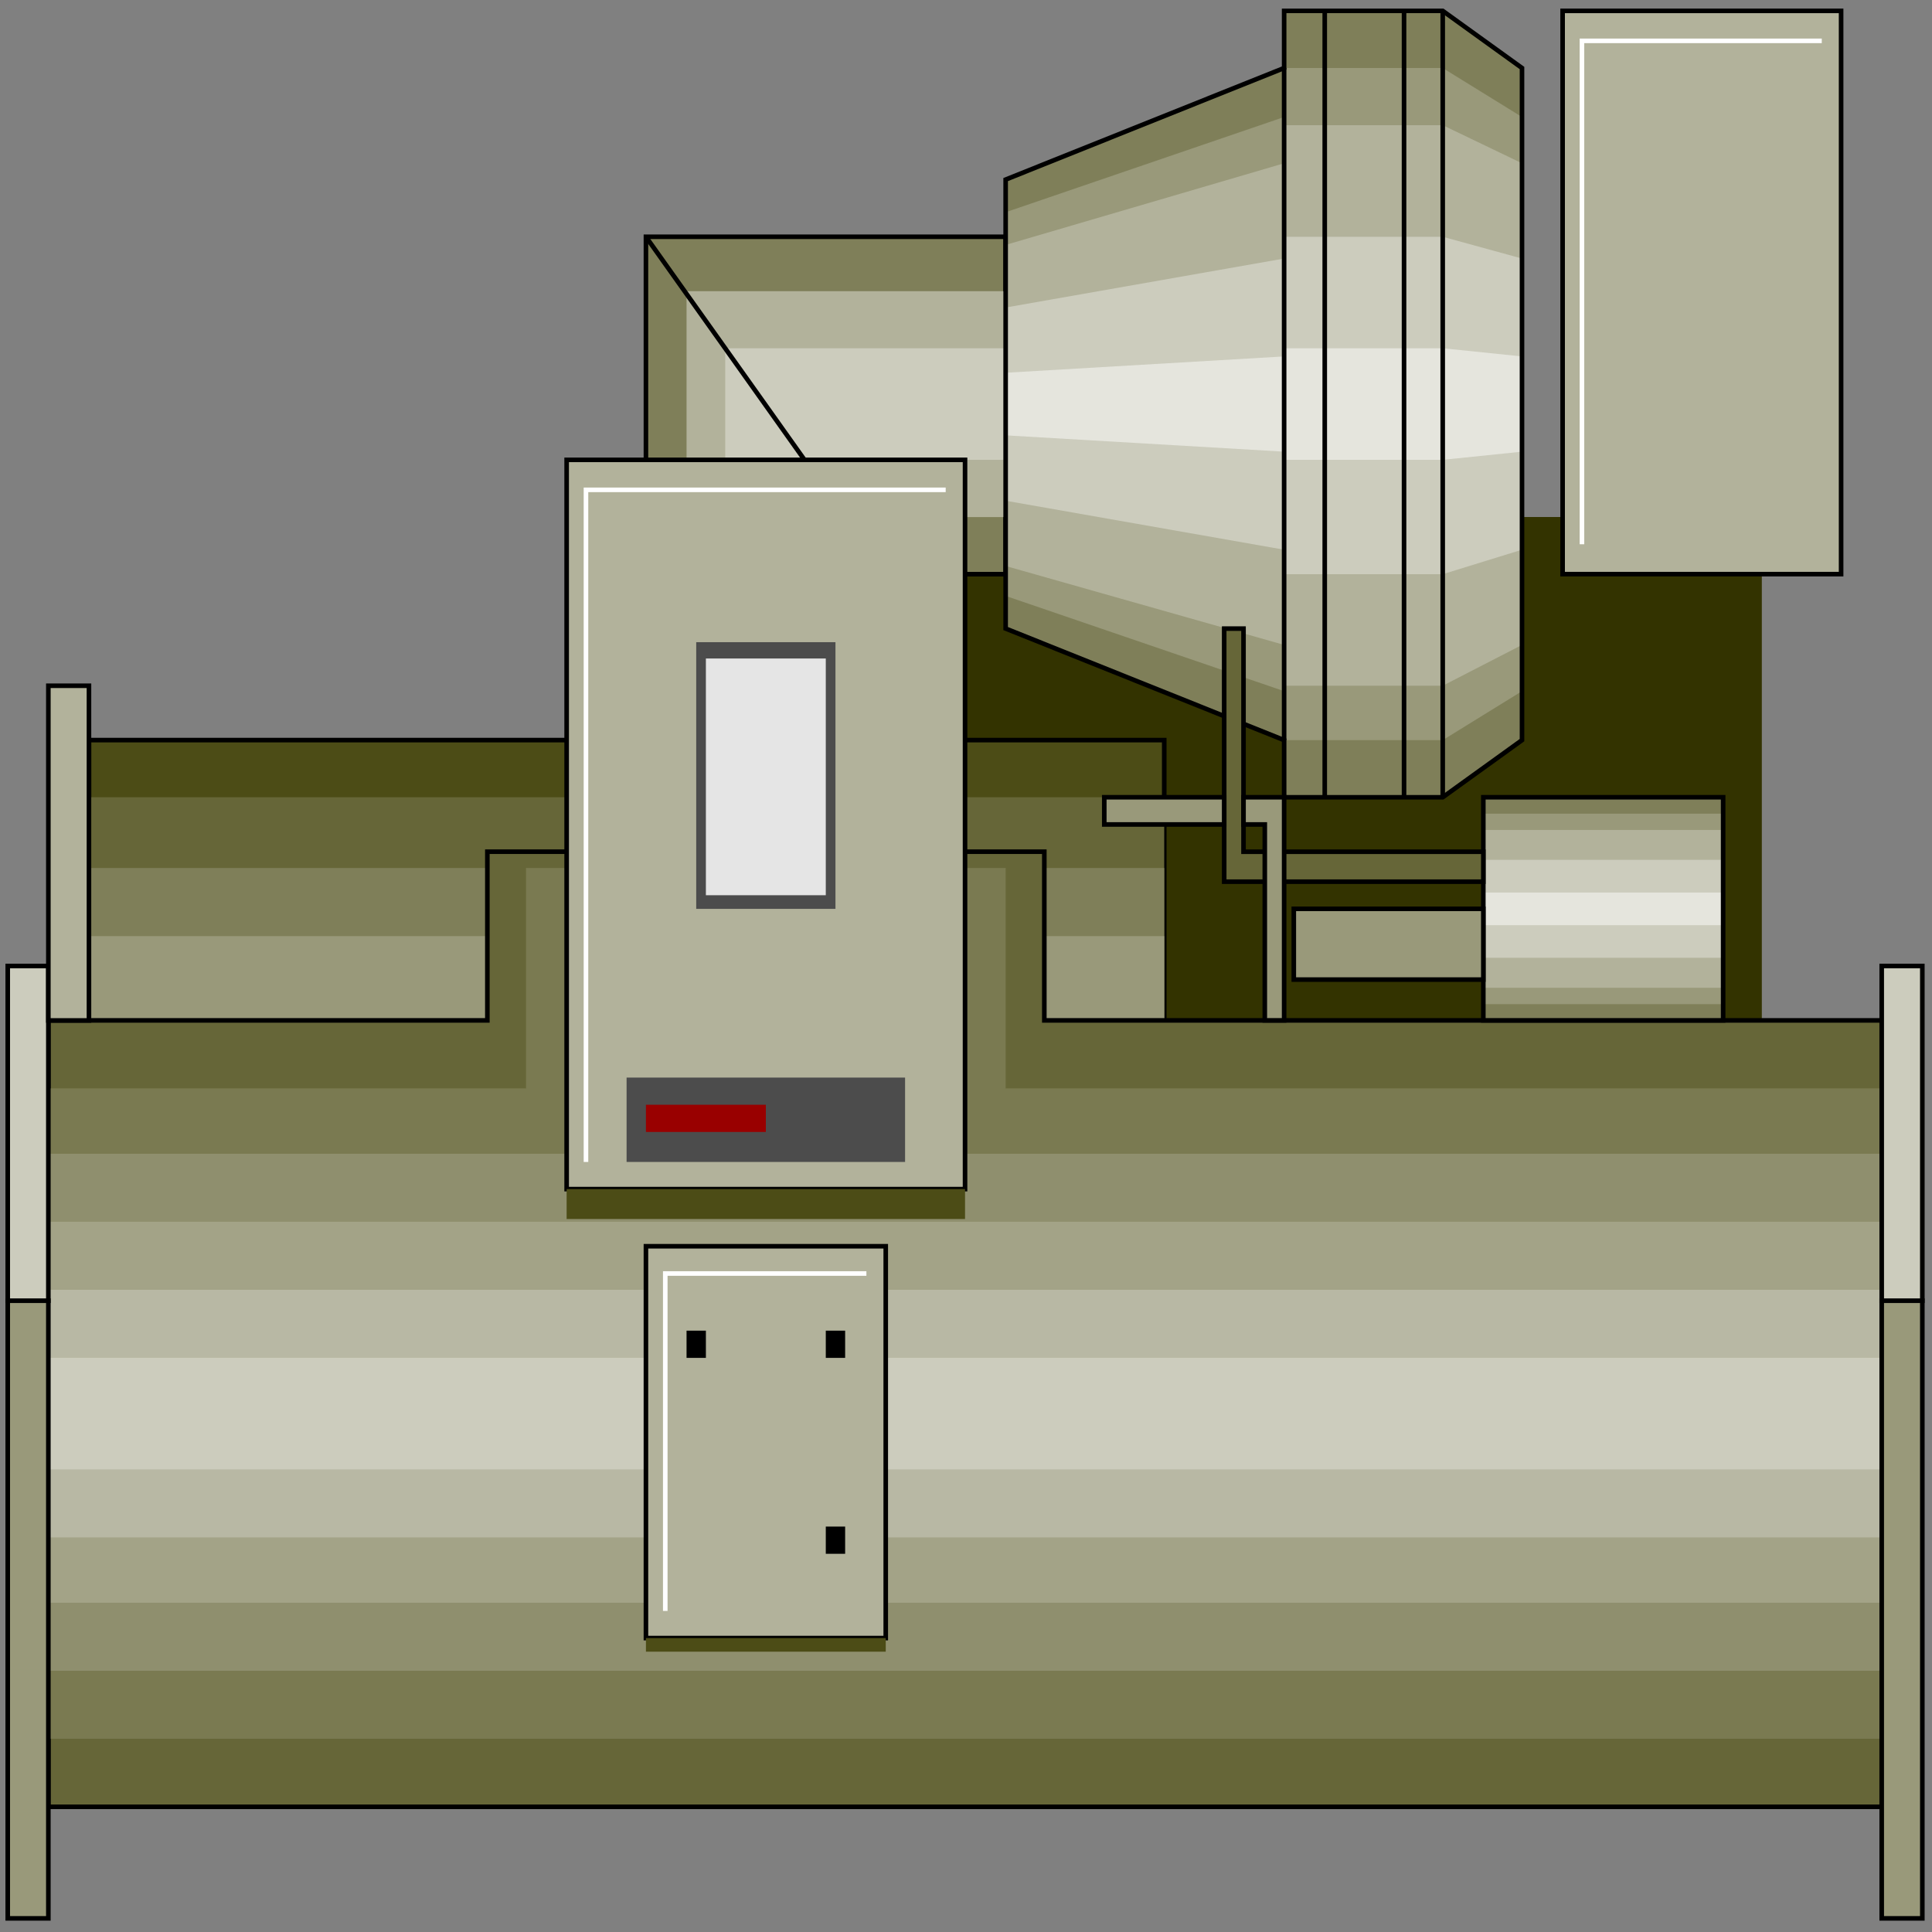 <svg width="150" height="150" viewBox="0 0 150 150" fill="none" xmlns="http://www.w3.org/2000/svg">
<rect x="0" y="0" width="150" height="150" fill="#808080" stroke="none"/>
<g clip-path="url(#clip0_2109_224384)">
<path d="M74.925 40.141H136.787V79.225H74.925V40.141Z" fill="#333300"/>
<path d="M78.078 18.383H50.15V66.129H68.769V44.58H78.078V18.383Z" fill="#7F7F59" stroke="black" stroke-width="0.356"/>
<path d="M78.079 22.609H53.304V61.905H65.616V40.145H78.079V22.609Z" fill="#B2B29B"/>
<path d="M78.078 27.039H56.307V57.462H62.613V35.701H78.078V27.039Z" fill="#CCCCBD"/>
<path d="M50.15 18.383L68.769 44.58" stroke="black" stroke-width="0.356"/>
<path d="M6.907 57.461H90.391V79.222H6.907V57.461Z" fill="#4C4C16" stroke="black" stroke-width="0.356"/>
<path d="M6.907 61.898H90.391V79.222H6.907V61.898Z" fill="#666638"/>
<path d="M6.907 67.391H90.391V79.222H6.907V67.391Z" fill="#7F7F59"/>
<path d="M6.907 72.68H90.391V79.229H6.907V72.68Z" fill="#99997A"/>
<path d="M3.754 79.224H37.838V66.125H81.081V79.224H146.096V140.28H3.754V79.224Z" fill="#666638" stroke="black" stroke-width="0.356"/>
<path d="M3.904 84.503H40.841V67.391H78.079V84.503H146.096V134.996H3.904V84.503Z" fill="#7A7A51"/>
<path d="M3.904 89.578H146.096V129.719H3.904V89.578Z" fill="#8F8F6E"/>
<path d="M3.904 94.859H146.096V124.437H3.904V94.859Z" fill="#A3A387"/>
<path d="M3.904 100.141H146.096V119.366H3.904V100.141Z" fill="#B8B8A4"/>
<path d="M3.754 105.422H146.096V114.084H3.754V105.422Z" fill="#CCCCBD"/>
<path d="M0.601 100.984H3.754V148.942H0.601V100.984Z" fill="#99997A" stroke="black" stroke-width="0.356"/>
<path d="M0.601 75H3.754V100.986H0.601V75Z" fill="#CCCCBD" stroke="black" stroke-width="0.356"/>
<path d="M146.096 100.984H149.249V148.942H146.096V100.984Z" fill="#99997A" stroke="black" stroke-width="0.356"/>
<path d="M146.096 75H149.249V100.986H146.096V75Z" fill="#CCCCBD" stroke="black" stroke-width="0.356"/>
<path d="M43.994 35.703H74.925V92.323H43.994V35.703Z" fill="#B2B29B" stroke="black" stroke-width="0.356"/>
<path d="M50.15 96.758H68.769V127.18H50.15V96.758Z" fill="#B2B29B" stroke="black" stroke-width="0.356"/>
<path d="M78.078 48.801V13.942L99.7 5.28V0.844H112.012L118.168 5.28V57.464L112.012 61.9H99.7V57.464L78.078 48.801Z" fill="#7F7F59"/>
<path d="M121.321 44.576V0.844H142.943V44.576H121.321Z" fill="#B2B29B" stroke="black" stroke-width="0.356"/>
<path d="M78.078 46.267V16.478L99.7 9.084V5.281H112.012L118.168 9.084V53.661L112.012 57.464H99.7V53.661L78.078 46.267Z" fill="#99997A"/>
<path d="M78.078 43.944V19.015L99.7 12.677V9.719H112.012L118.168 12.677V50.071L112.012 53.24H99.7V50.071L78.078 43.944Z" fill="#B2B29B"/>
<path d="M78.078 38.876V23.876L99.7 20.073V18.383H112.012L118.168 20.073V42.679L112.012 44.58H99.7V42.679L78.078 38.876Z" fill="#CCCCBD"/>
<path d="M78.078 33.8V28.941L99.7 27.673V27.039H112.012L118.168 27.673V35.067L112.012 35.701H99.7V35.067L78.078 33.8Z" fill="#E5E5DD"/>
<path d="M78.078 48.801V13.942L99.7 5.28V0.844H112.012L118.168 5.28V57.464L112.012 61.9H99.7V57.464L78.078 48.801Z" stroke="black" stroke-width="0.356"/>
<path d="M99.699 57.464V5.281" stroke="black" stroke-width="0.356"/>
<path d="M112.012 61.9V0.844" stroke="black" stroke-width="0.356"/>
<path d="M102.853 61.9V0.844" stroke="black" stroke-width="0.356"/>
<path d="M109.009 0.844V61.9" stroke="black" stroke-width="0.356"/>
<path d="M115.165 61.898H133.784V79.222H115.165V61.898Z" fill="#7F7F59"/>
<path d="M115.165 63.172H133.784V77.961H115.165V63.172Z" fill="#99997A"/>
<path d="M115.165 64.438H133.784V76.691H115.165V64.438Z" fill="#B2B29B"/>
<path d="M115.165 66.758H133.784V74.363H115.165V66.758Z" fill="#CCCCBD"/>
<path d="M115.165 69.297H133.784V71.832H115.165V69.297Z" fill="#E5E5DD"/>
<path d="M115.165 61.898H133.784V79.222H115.165V61.898Z" stroke="black" stroke-width="0.356"/>
<path d="M115.165 66.129H96.546V48.805H95.045V68.453H115.165V66.129Z" fill="#666638" stroke="black" stroke-width="0.356"/>
<path d="M100.45 70.562H115.165V76.055H100.45V70.562Z" fill="#99997A" stroke="black" stroke-width="0.356"/>
<path d="M99.7 79.222V61.898H96.547V64.011H98.198V79.222H99.7Z" fill="#99997A" stroke="black" stroke-width="0.356"/>
<path d="M95.045 61.898H85.735V64.011H95.045V61.898Z" fill="#99997A" stroke="black" stroke-width="0.356"/>
<path d="M54.054 49.859H64.865V70.564H54.054V49.859Z" fill="#4C4C4C"/>
<path d="M54.805 51.125H64.114V69.505H54.805V51.125Z" fill="#E5E5E5"/>
<path d="M48.648 83.664H70.27V90.213H48.648V83.664Z" fill="#4C4C4C"/>
<path d="M50.15 85.773H59.46V87.886H50.15V85.773Z" fill="#990000"/>
<path d="M3.754 53.242H6.907V79.228H3.754V53.242Z" fill="#B2B29B" stroke="black" stroke-width="0.356"/>
<path d="M73.423 38.031H45.495V90.214" stroke="white" stroke-width="0.356"/>
<path d="M67.267 98.875H51.651V125.072" stroke="white" stroke-width="0.356"/>
<path d="M64.114 118.523H65.616V120.636H64.114V118.523Z" fill="black"/>
<path d="M53.304 103.312H54.805V105.425H53.304V103.312Z" fill="black"/>
<path d="M64.114 103.312H65.616V105.425H64.114V103.312Z" fill="black"/>
<path d="M50.15 127.18H68.769V128.236H50.15V127.18Z" fill="#4C4C16"/>
<path d="M43.994 92.32H74.925V94.644H43.994V92.32Z" fill="#4C4C16"/>
<path d="M122.823 42.256V3.172H141.442" stroke="white" stroke-width="0.356"/>
</g>
<defs>
<clipPath id="clip0_2109_224384">
<rect width="150" height="150" fill="white"/>
</clipPath>
</defs>
</svg>
